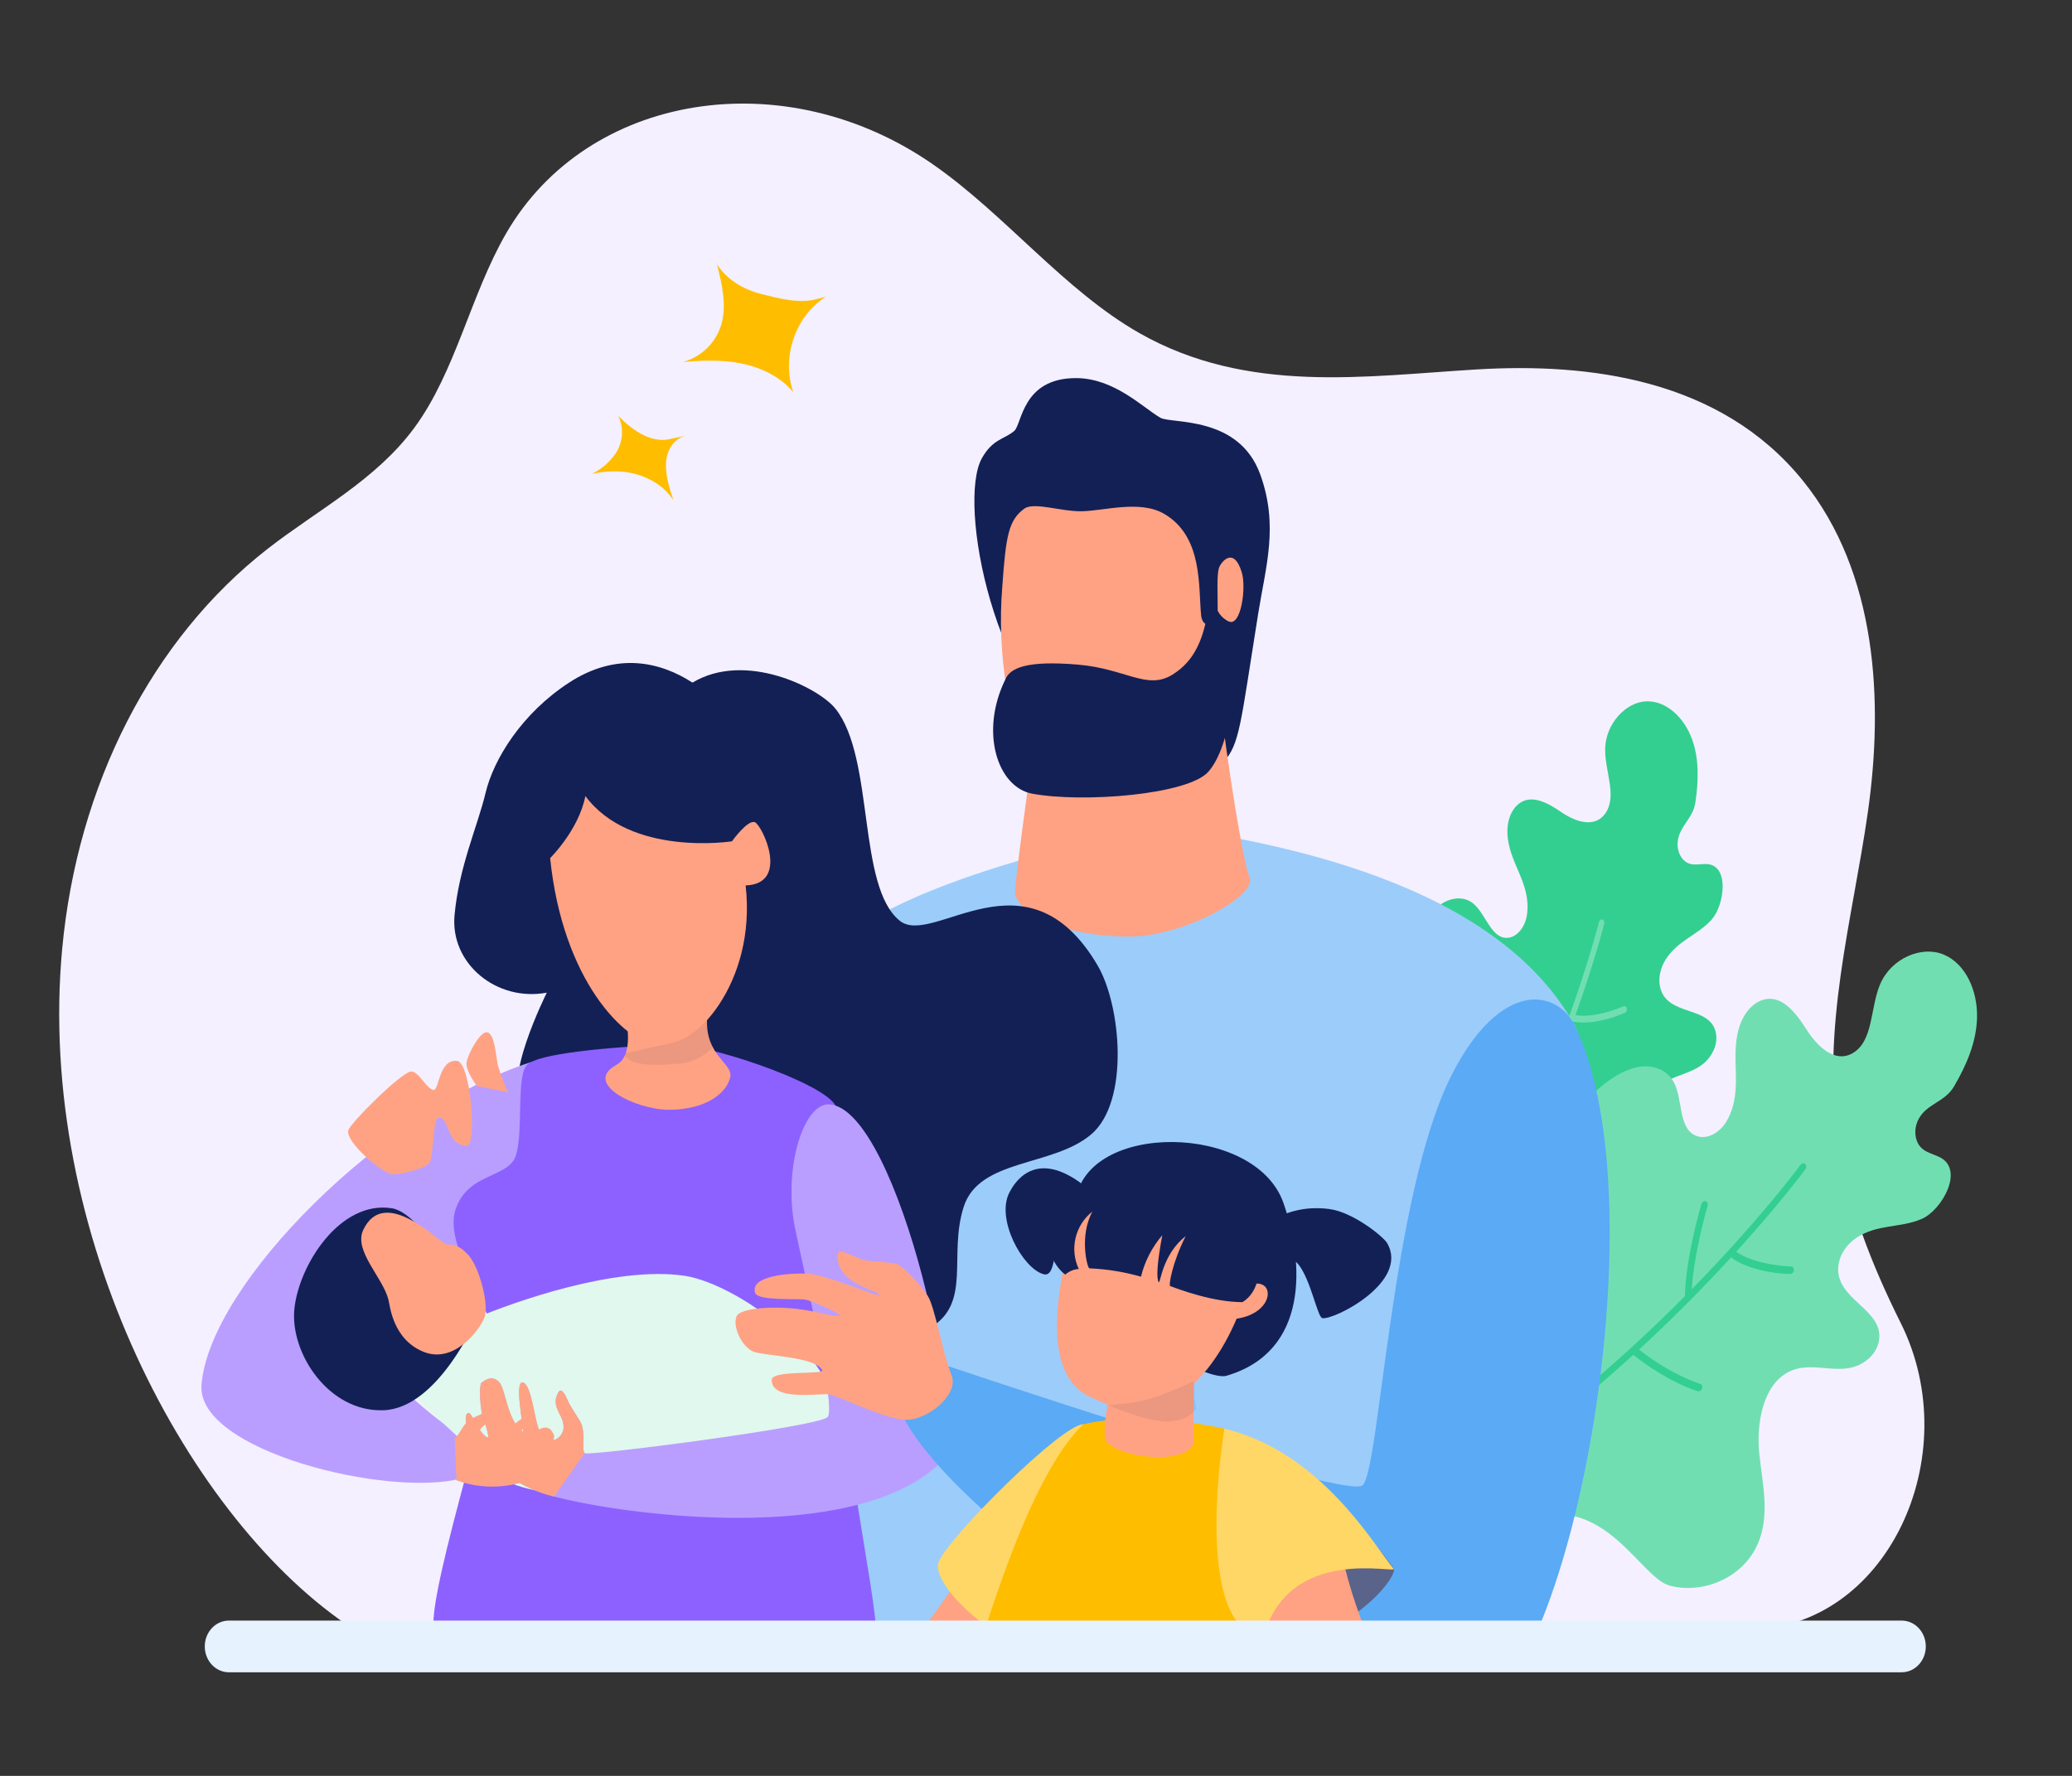 <svg width="140" height="120" viewBox="0 0 140 120" fill="none" xmlns="http://www.w3.org/2000/svg">
<rect x="0" y="0" width="140" height="120" fill="#333333" stroke="none"/>
<path d="M128.429 89.4C126.466 85.465 124.874 81.409 124.221 77.206C123.016 69.441 125.164 62.214 126.212 54.84C127.26 47.466 126.866 38.718 121.812 32.474C116.237 25.587 107.346 24.512 99.802 24.962C92.257 25.413 84.298 26.658 76.999 22.515C71.923 19.633 67.936 14.52 63.065 11.126C53.019 4.127 39.701 6.267 34.202 15.763C31.803 19.906 30.79 25.11 27.997 28.905C25.387 32.451 21.462 34.451 18.075 37.092C10.29 43.163 5.23 53.02 4.201 64.122C2.417 83.352 12.799 102.9 23.954 110.131H118C127.491 110.131 132.912 98.385 128.429 89.4Z" fill="#F4F0FF"/>
<path d="M94.208 81.314C95.207 78.896 96.866 75.05 96.587 74.358C96.207 73.414 95.686 72.57 95.31 71.623C94.254 68.965 94.47 65.534 95.855 62.937C96.263 62.172 96.781 61.462 97.441 61.049C98.1 60.636 98.918 60.564 99.513 61.029C100.378 61.704 100.73 63.387 101.805 63.372C102.507 63.362 103.075 62.62 103.182 61.756C103.45 59.614 101.898 58.285 101.85 56.251C101.835 55.595 102.024 54.917 102.441 54.478C103.337 53.534 104.564 54.24 105.512 54.888C106.429 55.516 107.741 55.992 108.467 54.964C109.298 53.786 108.417 52.093 108.457 50.575C108.5 48.898 109.857 47.448 111.215 47.391C112.573 47.333 113.796 48.469 114.334 49.968C114.814 51.303 114.767 52.781 114.552 54.233C114.391 55.322 113.44 55.84 113.354 56.919C113.32 57.342 113.451 57.76 113.692 58.043C114.17 58.602 114.766 58.357 115.328 58.386C116.878 58.466 116.52 61.171 115.649 62.142C114.707 63.193 113.366 63.538 112.545 64.837C112.201 65.381 112.025 66.082 112.174 66.717C112.649 68.739 115.631 67.899 115.95 69.858C116.014 70.254 115.93 70.677 115.753 71.035C114.878 72.795 112.871 72.371 111.776 73.744C110.691 75.104 111.154 77.336 111.944 78.857C112.734 80.379 113.817 81.851 113.78 83.707C113.733 86.028 111.824 87.9 109.949 88.22C108.215 88.515 105.43 88.207 101.937 91.418C101.18 92.113 99.492 89.335 98.574 89.436C96.039 89.717 94.474 88.39 93.821 85.553C93.502 84.167 93.656 82.649 94.208 81.314Z" fill="#33CF90"/>
<path d="M100.136 81.922C99.454 80.395 99.145 78.072 99.132 77.971C99.116 77.847 99.185 77.725 99.286 77.698C99.389 77.672 99.483 77.749 99.499 77.873C99.502 77.896 99.783 80.014 100.377 81.48C102.125 78.203 103.54 75.046 104.66 72.267C103.894 70.225 103.599 67.047 103.586 66.91C103.575 66.785 103.649 66.667 103.751 66.645C103.852 66.624 103.945 66.709 103.956 66.834C103.959 66.865 104.224 69.734 104.88 71.72C107.047 66.248 108.018 62.387 108.039 62.305C108.069 62.183 108.173 62.107 108.271 62.138C108.369 62.168 108.424 62.292 108.394 62.415C108.378 62.48 107.77 64.895 106.454 68.594C107.799 68.833 109.666 68.013 109.686 68.003C109.784 67.96 109.888 68.02 109.918 68.139C109.948 68.258 109.893 68.39 109.795 68.434C108.823 68.865 107.367 69.255 106.298 69.028C105.935 70.036 105.52 71.132 105.053 72.296C105.047 72.348 105.029 72.397 104.997 72.436C104.505 73.658 103.956 74.951 103.346 76.298C105.599 76.86 107.312 76.605 107.329 76.603C107.432 76.587 107.52 76.676 107.528 76.801C107.535 76.927 107.458 77.042 107.355 77.058C106.475 77.196 104.832 77.157 103.153 76.723C102.378 78.415 101.507 80.182 100.539 81.982C100.529 82.03 100.504 82.073 100.471 82.107C99.894 83.175 99.282 84.254 98.634 85.335C100.793 85.032 102.567 84.535 102.586 84.53C102.687 84.5 102.783 84.578 102.8 84.702C102.818 84.825 102.75 84.949 102.649 84.977C102.629 84.983 100.659 85.535 98.335 85.833C97.667 86.931 96.959 88.028 96.216 89.117C96.097 89.061 95.981 88.999 95.87 88.93C97.463 86.606 98.882 84.239 100.136 81.922Z" fill="#71DEB2"/>
<path d="M98.868 91.932C100.954 89.87 104.346 86.626 104.339 85.752C104.33 84.561 104.129 83.406 104.125 82.214C104.109 76.873 108.169 72.404 110.853 72.075C111.732 71.968 112.636 72.302 113.078 73.092C113.719 74.241 113.386 76.201 114.543 76.724C115.298 77.065 116.217 76.562 116.696 75.701C117.883 73.566 116.783 71.379 117.588 69.2C117.848 68.497 118.334 67.874 118.965 67.617C120.321 67.066 121.336 68.428 122.077 69.59C122.794 70.715 123.996 71.877 125.205 71.15C126.589 70.319 126.36 68.084 127.041 66.495C127.793 64.739 129.854 63.882 131.331 64.502C132.807 65.121 133.637 66.937 133.582 68.795C133.533 70.45 132.861 71.994 132.02 73.425C131.39 74.498 130.154 74.571 129.608 75.671C129.394 76.101 129.358 76.611 129.497 77.031C129.772 77.863 130.513 77.902 131.102 78.214C132.726 79.075 131.205 81.763 129.865 82.356C128.414 82.998 126.836 82.691 125.412 83.656C124.814 84.061 124.331 84.715 124.223 85.463C123.881 87.844 127.423 88.448 126.939 90.683C126.841 91.135 126.574 91.541 126.233 91.831C124.557 93.258 122.589 91.805 120.841 92.71C119.108 93.608 118.664 96.206 118.869 98.213C119.073 100.221 119.612 102.324 118.791 104.272C117.764 106.709 114.935 107.737 112.796 107.136C110.816 106.58 108.469 100.969 103.382 102.621C102.281 102.979 101.143 103.079 100.119 102.727C97.29 101.755 96.175 99.565 96.671 96.231C96.913 94.602 97.716 93.07 98.868 91.932Z" fill="#71DEB2"/>
<path d="M104.948 95.544C104.861 93.584 105.508 90.968 105.537 90.854C105.572 90.715 105.697 90.62 105.817 90.642C105.938 90.666 106.005 90.795 105.971 90.934C105.964 90.96 105.373 93.346 105.392 95.196C108.64 92.6 111.482 89.963 113.849 87.579C113.888 85.031 114.91 81.515 114.955 81.364C114.996 81.226 115.124 81.137 115.242 81.166C115.359 81.194 115.423 81.33 115.382 81.468C115.372 81.503 114.449 84.676 114.314 87.11C118.935 82.396 121.598 78.791 121.654 78.714C121.738 78.6 121.881 78.572 121.973 78.653C122.065 78.735 122.072 78.894 121.987 79.009C121.943 79.069 120.276 81.324 117.313 84.585C118.651 85.512 120.993 85.578 121.018 85.578C121.14 85.581 121.227 85.697 121.209 85.838C121.191 85.979 121.076 86.091 120.953 86.089C119.709 86.058 118.001 85.735 116.964 84.967C115.041 87.061 112.932 89.182 110.748 91.193C112.92 92.916 114.859 93.505 114.879 93.511C115.157 93.593 114.994 94.088 114.715 94.007C113.709 93.71 111.97 92.843 110.362 91.547C108.821 92.951 107.146 94.388 105.354 95.809C105.323 95.856 105.278 95.888 105.228 95.908C104.162 96.751 103.053 97.587 101.906 98.408C104.342 99.169 106.448 99.532 106.47 99.536C106.591 99.555 106.661 99.685 106.627 99.825C106.594 99.965 106.469 100.061 106.349 100.041C106.326 100.037 103.987 99.635 101.377 98.787C100.2 99.615 98.981 100.424 97.728 101.205C97.624 101.086 97.527 100.963 97.437 100.834C100.118 99.169 102.632 97.372 104.948 95.544Z" fill="#33CF90"/>
<mask id="mask0_19107_20345" style="mask-type:alpha" maskUnits="userSpaceOnUse" x="4" y="7" width="127" height="104">
<path d="M128.429 89.4C126.466 85.465 124.874 81.409 124.221 77.206C123.016 69.441 125.164 62.214 126.212 54.84C127.26 47.466 126.866 38.718 121.812 32.474C116.237 25.587 107.346 24.512 99.802 24.962C92.257 25.413 84.298 26.658 76.999 22.515C71.923 19.633 67.936 14.52 63.065 11.126C53.019 4.127 39.701 6.267 34.202 15.763C31.803 19.906 30.79 25.11 27.997 28.905C25.387 32.451 21.462 34.451 18.075 37.092C10.29 43.163 5.23 53.02 4.201 64.122C2.417 83.352 12.799 102.9 23.954 110.131H118C127.491 110.131 132.912 98.385 128.429 89.4Z" fill="#F4F0FF"/>
</mask>
<g mask="url(#mask0_19107_20345)">
<path d="M78.696 55.775C83.414 56.657 100.589 58.7 106.412 69.312C108.865 73.783 101.051 107.999 101.69 111.287C102.329 114.574 103.035 135.667 102.356 136.562C99.659 140.113 61.61 140.7 56.762 133.337C55.388 131.249 58.162 114.331 57.624 110.667C57.154 107.467 50.866 71.189 55.835 64.628C59.953 59.19 78.696 55.775 78.696 55.775Z" fill="#9CCCFA"/>
<path d="M58.42 62.996C53.367 61.67 32.207 96.905 32.207 96.905L55.7 109.326C55.7 109.326 69.551 65.917 58.42 62.996Z" fill="#FFA283"/>
<path d="M68.525 29.124C67.839 29.7 67.091 29.651 66.354 30.944C64.644 33.947 67.209 47.125 73.448 50.642C75.212 51.637 79.99 54.38 82.639 51.525C83.78 50.295 83.802 49.014 85.014 41.457C85.526 38.263 86.406 35.528 85.153 32.06C83.702 28.049 79.147 28.658 78.401 28.227C77.233 27.552 75.286 25.55 72.7 25.549C69.052 25.547 69.061 28.674 68.525 29.124Z" fill="#132056"/>
<path d="M82.276 46.178C83.019 52.224 83.991 58.234 84.431 59.298C84.939 60.526 79.984 63.261 76.405 63.287C71.47 63.323 68.582 61.446 68.582 60.321C68.582 59.196 70.208 47.826 70.208 47.826L74.072 39.218C74.072 39.218 82.162 45.25 82.276 46.178Z" fill="#FFA283"/>
<path d="M67.997 46.409C68.631 49.935 70.085 52.506 72.42 52.942C75.818 53.576 79.243 52.107 80.606 50.537C82.43 48.434 82.961 44.132 83.011 42.001C83.864 42.361 84.213 39.697 83.908 38.692C83.352 36.837 82.462 38.022 82.353 38.403C82.207 38.917 82.28 40.212 82.275 41.272C82.271 42.08 82.216 42.746 81.983 42.851C81.865 42.906 81.609 42.562 81.445 42.144C81.313 42.103 81.182 41.826 81.163 41.651C80.958 39.7 81.313 36.263 78.65 34.716C77.017 33.77 74.587 34.523 73.095 34.546C71.695 34.574 69.853 33.899 69.21 34.372C68.143 35.152 67.965 36.208 67.723 39.633C67.539 41.895 67.631 44.17 67.997 46.409Z" fill="#FFA283"/>
<path d="M67.919 45.931C66.186 49.48 67.406 53.194 69.741 53.63C73.138 54.264 80.291 53.709 81.655 52.138C83.479 50.036 83.571 44.283 83.621 42.153C83.341 42.135 83.07 42.044 82.834 41.89C82.598 41.735 82.405 41.522 82.275 41.272C82.025 41.587 81.747 41.879 81.445 42.144C81.03 43.939 80.271 44.935 79.204 45.596C77.489 46.648 76.061 45.18 72.819 44.908C69.399 44.621 68.238 45.119 67.919 45.931Z" fill="#132056"/>
<path d="M36.946 67.076C33.563 67.707 30.41 65.123 30.712 61.84C31.014 58.557 32.266 55.849 32.809 53.576C33.353 51.303 35.25 48.209 38.452 46.126C41.654 44.042 44.591 44.704 46.789 46.126C50.353 43.979 55.322 46.467 56.455 47.894C59.113 51.239 57.904 59.919 60.804 62.224C63.058 64.016 69.387 57.13 74.155 65.223C75.757 67.941 76.33 74.44 73.732 76.65C71.134 78.859 66.16 78.27 65.113 81.553C64.066 84.835 65.677 88.034 62.858 89.718C60.039 91.401 51.427 81.549 46.058 78.843C41.215 76.402 37.163 75.538 35.472 74.472C33.78 73.405 36.946 67.076 36.946 67.076Z" fill="#132056"/>
<path d="M31.191 96.961C29.239 95.969 25.72 92.532 25.636 92.097C25.516 91.466 32.086 83.413 34.272 80.546C36.883 77.121 35.877 71.769 35.877 71.769C25.949 74.988 14.158 86.755 13.615 93.573C13.257 98.055 26.308 101.216 31.191 99.895L31.191 96.961Z" fill="#B99EFF"/>
<path d="M32.917 69.754C32.44 69.674 31.631 71.201 31.528 71.767C31.425 72.333 32.22 73.379 32.22 73.379L34.317 73.806C34.061 73.221 33.837 72.622 33.646 72.011C33.519 71.48 33.443 69.843 32.917 69.754ZM30.877 71.685C29.652 71.569 29.672 73.658 29.307 73.647C28.848 73.634 28.28 72.353 27.77 72.407C27.067 72.481 23.642 75.923 23.531 76.383C23.345 77.153 25.713 79.209 26.494 79.346C26.832 79.406 28.514 79.047 28.986 78.618C29.293 78.338 29.249 75.701 29.588 75.564C30.352 75.254 30.105 77.431 31.548 77.419C32.234 77.414 31.816 71.774 30.877 71.685Z" fill="#FFA283"/>
<path d="M45.364 70.57C40.922 70.761 36.329 71.201 35.604 71.959C34.879 72.716 35.362 76.378 34.879 78.019C34.396 79.661 31.617 79.171 30.771 81.752C29.925 84.333 33.671 88.878 33.55 91.277C33.429 93.676 28.298 109.505 29.455 110.379C28.298 110.45 34.956 110 43.05 110.379C51.145 110.758 58.376 112.475 59.101 111.465C59.826 110.455 57.111 99.349 57.353 95.435C57.594 91.521 59.285 78.879 56.406 74.627C55.326 73.033 47.615 70.473 45.364 70.57Z" fill="#8D61FF"/>
<path d="M39.29 59.708C40.619 63.622 43.94 70.695 41.645 71.958C39.349 73.221 42.974 74.988 45.191 74.988C47.726 74.988 49.096 73.852 49.337 72.8C49.556 71.848 47.653 71.376 47.774 68.851C47.895 66.326 48.136 59.174 48.257 58.543C47.704 57.746 39.29 59.708 39.29 59.708Z" fill="#FFA283"/>
<path d="M37.172 57.985C38.017 66.234 42.168 70.409 44.505 70.699C46.843 70.988 51.133 66.449 50.38 59.83C53.402 59.726 51.491 55.746 51.003 55.558C50.514 55.37 49.457 56.849 49.457 56.849C49.457 56.849 42.615 57.922 39.553 53.79C39.095 56.099 37.172 57.985 37.172 57.985Z" fill="#FFA283"/>
<path d="M32.232 89.024C34.677 88.002 41.548 85.522 46.239 86.204C49.887 86.734 58.486 92.476 56.774 99.186C55.805 102.982 36.2 101.508 34.406 100.121C32.612 98.734 28.189 94.526 28.189 94.526L32.232 89.024Z" fill="#E0F8EE"/>
<path d="M26.481 81.646C22.975 81.088 20.191 85.48 19.89 88.448C19.589 91.417 22.193 95.424 25.907 95.294C29.622 95.165 32.232 89.025 32.232 89.025C32.232 89.025 28.838 82.021 26.481 81.646Z" fill="#132056"/>
<path d="M24.536 83.126C23.891 84.52 25.858 86.307 26.245 87.819C26.35 88.229 26.531 90.482 28.597 91.337C30.663 92.191 32.385 89.897 32.729 89.043C33.073 88.188 32.385 85.625 31.653 84.815C30.921 84.006 30.535 84.158 30.104 84.051C29.672 83.943 25.961 80.048 24.536 83.126Z" fill="#FFA283"/>
<path d="M56.059 74.627C60.724 74.989 65.588 96.961 63.392 98.982C57.483 104.42 42.209 102.387 37.431 101.121C35.267 100.601 33.373 99.293 32.113 97.448C31.671 96.922 31.211 95.634 31.638 95.479C31.874 95.394 32.267 96.71 32.884 97.112C33.206 97.322 32.681 95.971 32.567 95.506C32.43 94.953 32.37 93.569 32.533 93.439C32.874 93.166 33.3 92.956 33.729 93.395C34.158 93.835 34.268 95.982 35.31 96.738C35.489 96.868 34.645 93.088 35.383 93.436C35.924 93.691 36.116 95.929 36.407 96.556C36.583 96.935 37.48 97.298 37.48 97.298C37.697 97.213 37.874 97.051 37.979 96.843C38.084 96.634 38.109 96.394 38.049 96.168C37.964 95.535 37.2 94.98 37.737 94.071C37.968 93.679 38.288 94.465 38.417 94.752C38.594 95.148 39.142 95.877 39.28 96.214C39.557 96.888 39.291 97.974 39.505 98.194C39.72 98.414 55.358 96.401 55.923 95.751C56.561 95.019 53.88 84.135 53.622 82.447C53.029 78.557 54.37 74.496 56.059 74.627Z" fill="#B99EFF"/>
<path d="M32.113 97.448C33.373 99.292 35.267 100.601 37.431 101.121L39.505 98.194C39.291 97.974 39.557 96.888 39.28 96.214C39.142 95.877 38.594 95.148 38.417 94.752C38.288 94.465 37.968 93.679 37.737 94.071C37.2 94.98 37.964 95.535 38.049 96.168C38.109 96.394 38.084 96.634 37.979 96.843C37.874 97.051 37.697 97.213 37.48 97.298C37.48 97.298 36.583 96.935 36.407 96.556C36.116 95.929 35.924 93.691 35.383 93.436C34.645 93.088 35.489 96.867 35.31 96.738C34.268 95.982 34.158 93.835 33.729 93.395C33.3 92.956 32.874 93.166 32.533 93.438C32.37 93.569 32.43 94.953 32.567 95.506C32.681 95.971 33.206 97.322 32.884 97.112C32.267 96.71 31.874 95.394 31.638 95.479C31.211 95.634 31.671 96.922 32.113 97.448Z" fill="#FFA283"/>
<path d="M35.995 99.907C34.353 100.589 32.517 100.634 30.844 100.032L30.723 97.162C30.962 97.109 31.254 96.265 31.731 95.935C31.969 95.77 32.652 95.523 32.942 95.336C33.153 95.2 33.708 94.814 33.693 95.178C33.658 96.023 32.906 96.058 32.575 96.445C32.437 96.57 32.35 96.741 32.33 96.927C32.31 97.113 32.358 97.299 32.467 97.451C32.467 97.451 33.225 97.602 33.507 97.425C33.973 97.133 35.071 95.719 35.544 95.786C36.188 95.877 33.986 98.037 34.162 98.028C35.187 97.98 36.191 96.591 36.668 96.485C37.146 96.379 37.34 96.707 37.45 97.039C37.503 97.197 36.863 98.097 36.532 98.408C36.254 98.669 35.318 99.343 35.624 99.344C36.212 99.346 37.045 98.637 37.166 98.798C37.384 99.089 36.519 99.749 35.995 99.907Z" fill="#FFA283"/>
<path d="M98.086 72.639C93.966 80.734 93.206 99.775 92.031 100.389C90.395 101.244 62.503 91.79 62.503 91.79C62.503 91.79 59.956 93.792 61.131 95.939C65.229 103.435 86.741 118.544 99.084 116.134C105.991 114.786 112.341 81.585 106.412 69.314C105.236 66.88 101.415 66.098 98.086 72.639Z" fill="#5AAAF6"/>
<path d="M62.691 87.575C62.21 86.84 61.155 85.663 60.571 85.393C59.976 85.3 59.376 85.24 58.773 85.214C57.472 85.001 56.564 84.064 56.59 84.934C56.65 86.916 59.522 87.144 59.386 87.556C58.516 87.278 55.582 86.098 54.54 86.059C53.422 86.018 50.624 86.181 51.028 87.37C51.214 87.921 53.931 87.729 54.419 87.82C54.959 87.92 56.849 88.795 56.731 88.886C56.496 89.07 55.005 88.496 53.224 88.388C51.443 88.279 49.996 88.51 49.786 88.913C49.431 89.592 50.175 91.196 51.086 91.391C52.336 91.659 55.094 91.745 55.562 92.584C55.742 92.909 52.155 92.56 52.143 93.236C52.117 94.731 55.468 94.114 56.038 94.223C56.83 94.374 60.152 96.116 61.508 95.923C63.015 95.71 64.768 94.12 64.298 92.936C63.676 91.366 63.161 88.294 62.691 87.575Z" fill="#FFA283"/>
<path d="M65.901 104.52C60.759 114.685 52.421 118.033 51.45 120.398C51.199 121.008 51.502 121.698 53 121.353C57.308 120.361 64.656 117.197 67.401 114.105C71.1 109.937 65.901 104.52 65.901 104.52Z" fill="#FFA283"/>
<path d="M73.2 96.242C71.782 96.213 64.247 103.716 63.444 105.487C62.641 107.258 68.867 112.408 71.061 111.435C74.353 109.974 73.2 96.242 73.2 96.242Z" fill="#FFD766"/>
<path d="M83.108 97.859C89.641 99.413 92.923 104.383 94.162 105.961C94.537 106.437 91.152 111.181 83.819 111.689C78.869 112.032 83.108 97.859 83.108 97.859Z" fill="#5A6389"/>
<path d="M82.733 96.542C87.231 103.665 91.636 134.296 94.421 140.083C97.207 145.869 56.637 147.132 58.985 139.121C61.333 131.109 66.652 102.481 73.2 96.241C77.348 95.255 82.733 96.542 82.733 96.542Z" fill="#FFBD00"/>
<path d="M72.855 79.818C69.787 77.7 68.485 80.035 68.204 80.576C67.264 82.384 69.107 85.712 70.502 86.098C71.383 86.342 71.108 84.176 71.774 83.546C73.29 82.113 74.283 82.809 74.437 82.553C74.57 82.333 74.257 80.786 72.855 79.818Z" fill="#132056"/>
<path d="M86.718 81.283C88.129 85.317 88.451 91.323 82.878 92.961C81.196 93.455 72.793 87.947 72.334 87.038C72.085 86.544 72.614 81.638 72.678 81.147C73.376 75.761 84.828 75.878 86.718 81.283Z" fill="#132056"/>
<path d="M81.518 87.911C80.195 92.701 80.829 97.218 80.589 97.658C79.902 98.92 75.916 98.562 74.792 97.464C74.032 96.722 76.311 88.608 76.311 88.608L81.518 87.911Z" fill="#FFA283"/>
<path d="M72.796 82.167C70.745 88.738 70.856 93.402 73.949 94.514C78.147 96.738 81.642 93.609 83.556 89.108C86.34 88.689 86.168 85.982 84.164 86.933C83.939 78.965 73.553 79.74 72.796 82.167Z" fill="#FFA283"/>
<path opacity="0.08" d="M77.185 94.654C76.296 94.851 74.871 94.945 74.871 94.945C74.871 94.945 77.382 96.058 78.863 96.054C80.345 96.051 80.833 95.166 80.833 95.166C80.833 95.166 80.661 94.464 80.678 94.055C80.689 93.817 80.673 93.577 80.631 93.335C80.631 93.335 78.591 94.342 77.185 94.654Z" fill="#132056"/>
<path opacity="0.08" d="M45.365 70.483C44.476 70.68 42.191 71.183 42.191 71.183C42.191 71.183 42.183 72.23 45.673 71.886C47.155 71.882 48.14 70.789 48.14 70.789C48.14 70.789 47.952 70.31 47.969 69.901C47.98 69.663 47.789 69.169 47.747 68.928C47.747 68.928 46.771 70.171 45.365 70.483Z" fill="#132056"/>
<path d="M89.826 81.697C91.427 81.91 93.463 83.553 93.72 83.992C95.257 86.613 90.147 89.211 89.346 89.07C89.02 89.013 88.561 86.448 87.718 85.423C87.084 84.653 84.522 84.785 84.43 84.242C84.321 83.596 86.402 81.241 89.826 81.697Z" fill="#132056"/>
<path d="M73.593 79.945C69.743 81.614 70.533 85.056 71.977 86.127C72.232 85.903 72.553 85.77 72.89 85.748C72.583 85.092 72.507 84.35 72.675 83.645C72.843 82.939 73.244 82.312 73.812 81.867C72.904 83.516 73.467 85.705 73.61 85.706C74.788 85.753 75.957 85.943 77.092 86.269C77.348 85.234 77.842 84.272 78.534 83.463C78.185 85.314 78.121 86.367 78.29 86.647C78.424 86.696 78.53 84.773 80.116 83.525C79.22 85.283 78.946 86.858 79.069 86.904C79.742 87.155 81.979 87.989 83.955 87.989C86.137 86.636 85.328 81.513 79.309 79.237C77.961 78.727 73.593 79.945 73.593 79.945Z" fill="#132056"/>
<path d="M90.105 101.768C91.439 113.096 98.113 119.14 98.212 121.697C98.238 122.356 97.716 122.899 96.429 122.053C92.728 119.623 86.92 114.096 85.406 110.239C83.366 105.042 90.105 101.768 90.105 101.768Z" fill="#FFA283"/>
<path d="M82.732 96.542C89.265 98.096 92.866 104.462 94.16 105.995C94.501 106.399 87.04 104.318 85.351 110.663C80.428 110.035 82.732 96.542 82.732 96.542Z" fill="#FFD766"/>
</g>
<path d="M128.491 109.506H15.467C14.566 109.506 13.836 110.287 13.836 111.251V111.255C13.836 112.219 14.566 113 15.467 113H128.491C129.391 113 130.122 112.219 130.122 111.255V111.251C130.122 110.287 129.391 109.506 128.491 109.506Z" fill="#E6F2FE"/>
<path d="M55.798 20.054C53.733 21.352 52.777 24.16 53.605 26.502C52.74 25.465 51.454 24.844 50.142 24.57C48.83 24.297 47.475 24.344 46.155 24.46C46.75 24.293 47.292 23.985 47.737 23.561C48.181 23.138 48.514 22.611 48.709 22.026C49.134 20.693 48.791 19.234 48.445 17.858C49.106 18.894 50.244 19.572 51.432 19.864C52.619 20.155 53.702 20.469 54.903 20.278L55.798 20.054Z" fill="#FFBD00"/>
<path d="M46.293 29.456C45.487 29.659 45.045 30.459 45.001 31.285C44.956 32.111 45.228 32.968 45.5 33.806C44.946 32.923 43.959 32.301 42.953 32.032C41.948 31.763 40.942 31.822 40.005 32.015C40.721 31.661 41.304 31.13 41.706 30.466C42.079 29.786 42.16 28.903 41.776 28.104C42.838 29.186 44.121 30.007 45.411 29.635L46.293 29.456Z" fill="#FFBD00"/>
</svg>
